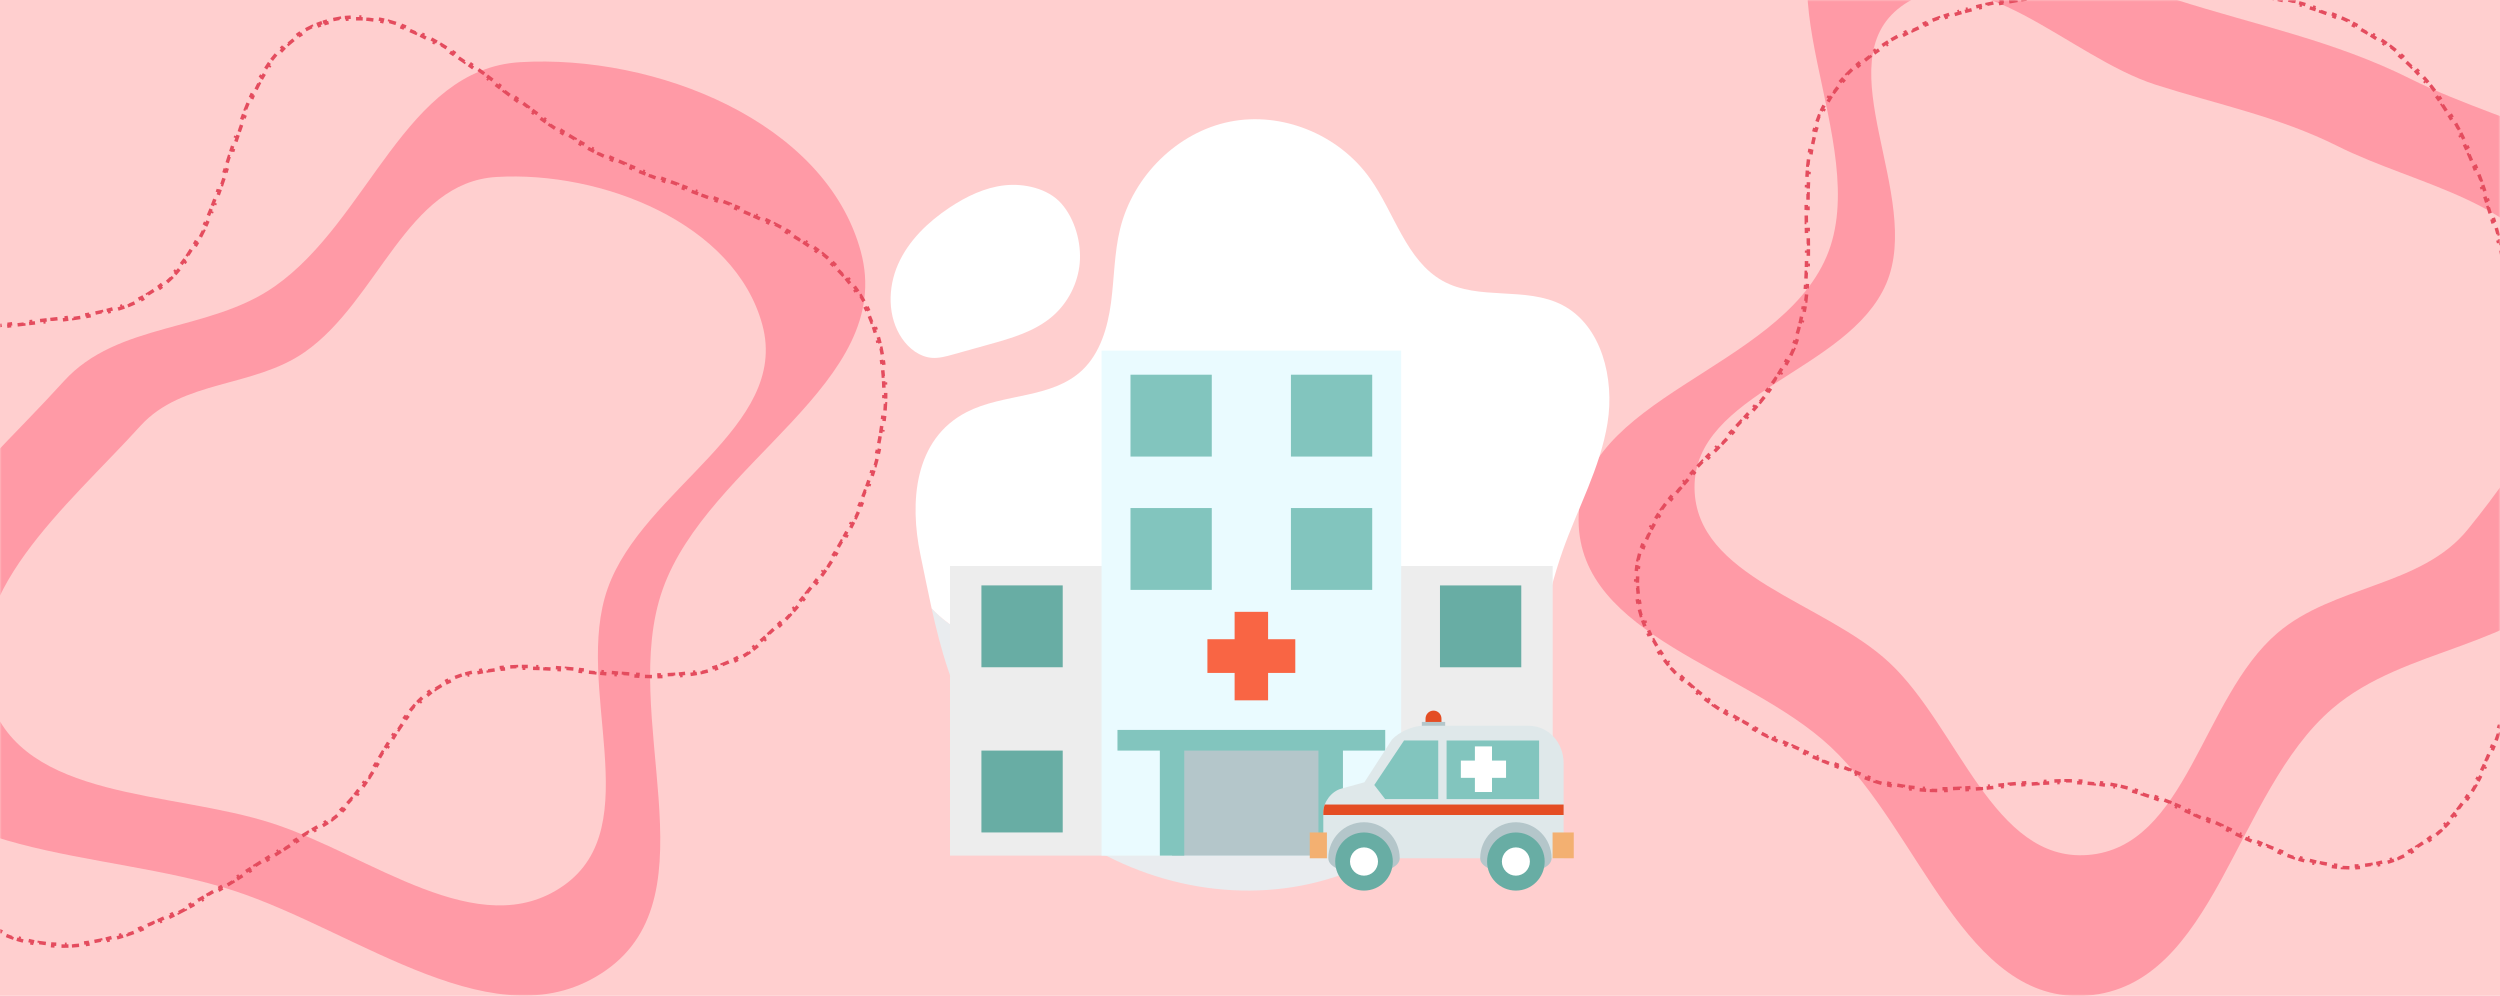 <svg width="713" height="284" viewBox="0 0 713 284" fill="none" xmlns="http://www.w3.org/2000/svg">
<rect width="713" height="284" fill="#FFCFCF"/>
<mask id="mask0_4598_16477" style="mask-type:alpha" maskUnits="userSpaceOnUse" x="0" y="0" width="713" height="284">
<rect width="713" height="284" fill="#D9D9D9"/>
</mask>
<g mask="url(#mask0_4598_16477)">
<path fill-rule="evenodd" clip-rule="evenodd" d="M687.382 22.447C716.783 37.175 757.971 42.933 768.576 74.087C779.078 104.937 756.033 138.361 735.496 163.787C718.299 185.079 685.975 184.283 665.19 202.086C637.247 226.021 631.837 281.156 595.218 283.941C560.422 286.587 547.509 236.745 522.057 212.972C497.952 190.458 450.482 181.557 450.212 148.503C449.925 113.273 507.003 105.635 520.916 73.216C534.73 41.029 498.214 -8.229 526.402 -29.031C553.505 -49.034 588.363 -10.394 620.348 -0.165C643.374 7.198 665.775 11.624 687.382 22.447Z" fill="#FF9AA6"/>
<path fill-rule="evenodd" clip-rule="evenodd" d="M666.656 41.66C689.389 53.048 721.235 57.5 729.435 81.587C737.555 105.44 719.737 131.283 703.858 150.942C690.561 167.405 665.569 166.789 649.498 180.554C627.892 199.06 623.71 241.69 595.396 243.844C568.493 245.89 558.509 207.352 538.829 188.971C520.192 171.564 483.489 164.682 483.28 139.125C483.058 111.886 527.19 105.98 537.947 80.914C548.628 56.027 520.394 17.942 542.189 1.858C563.145 -13.608 590.096 16.268 614.827 24.177C632.63 29.87 649.951 33.292 666.656 41.66Z" fill="#FFCFCF"/>
<path d="M600.304 -2.895C599.964 -2.874 599.624 -2.854 599.284 -2.833L599.315 -2.334C598.635 -2.292 597.954 -2.248 597.272 -2.202L597.239 -2.701C596.558 -2.656 595.877 -2.609 595.194 -2.56L595.23 -2.061C594.551 -2.012 593.871 -1.961 593.19 -1.908L593.151 -2.406C592.471 -2.353 591.79 -2.298 591.109 -2.24L591.151 -1.742C590.472 -1.685 589.792 -1.625 589.112 -1.562L589.067 -2.06C588.387 -1.998 587.706 -1.933 587.025 -1.865L587.075 -1.367C586.397 -1.3 585.718 -1.229 585.04 -1.156L584.986 -1.653C584.307 -1.579 583.627 -1.503 582.948 -1.423L583.006 -0.927C582.329 -0.847 581.652 -0.765 580.975 -0.679L580.912 -1.175C580.234 -1.088 579.556 -0.999 578.878 -0.905L578.947 -0.41C578.271 -0.317 577.596 -0.22 576.921 -0.12L576.847 -0.614C576.171 -0.514 575.495 -0.409 574.819 -0.3L574.899 0.193C574.225 0.302 573.552 0.414 572.88 0.531L572.795 0.038C572.12 0.155 571.447 0.277 570.775 0.403L570.867 0.894C570.196 1.02 569.526 1.15 568.858 1.285L568.759 0.795C568.088 0.931 567.418 1.071 566.75 1.216L566.856 1.705C566.189 1.85 565.523 2 564.859 2.155L564.746 1.668C564.078 1.825 563.412 1.986 562.749 2.153L562.871 2.638C562.208 2.804 561.548 2.976 560.891 3.154L560.76 2.671C560.098 2.85 559.438 3.035 558.782 3.225L558.921 3.706C558.265 3.896 557.612 4.092 556.961 4.294L556.813 3.817C556.157 4.021 555.504 4.231 554.855 4.448L555.013 4.922C554.365 5.139 553.72 5.362 553.079 5.591L552.911 5.12C552.264 5.352 551.621 5.59 550.982 5.835L551.161 6.302C550.523 6.547 549.889 6.798 549.26 7.057L549.07 6.595C548.434 6.856 547.803 7.125 547.176 7.401L547.377 7.858C546.752 8.134 546.131 8.417 545.515 8.708L545.302 8.255C544.68 8.549 544.063 8.85 543.451 9.16L543.676 9.606C543.067 9.914 542.463 10.23 541.864 10.555L541.626 10.115C541.021 10.443 540.422 10.779 539.828 11.123L540.079 11.556C539.489 11.898 538.905 12.249 538.326 12.61L538.062 12.185C537.478 12.548 536.9 12.921 536.329 13.302L536.606 13.718C536.039 14.097 535.478 14.484 534.923 14.881L534.632 14.475C534.073 14.874 533.521 15.284 532.975 15.703L533.279 16.099C532.739 16.514 532.205 16.939 531.678 17.373L531.36 16.987C530.83 17.424 530.307 17.871 529.791 18.328L530.122 18.702C529.613 19.154 529.11 19.615 528.614 20.086L528.27 19.724C527.773 20.197 527.283 20.68 526.801 21.173L527.159 21.522C526.684 22.008 526.216 22.504 525.756 23.011L525.386 22.674C525.155 22.929 524.925 23.187 524.697 23.447C524.468 23.71 524.243 23.975 524.024 24.242L524.41 24.559C523.975 25.088 523.562 25.626 523.169 26.171L522.763 25.878C522.357 26.441 521.972 27.012 521.607 27.591L522.03 27.858C521.666 28.435 521.323 29.02 520.998 29.613L520.56 29.372C520.227 29.979 519.915 30.594 519.622 31.215L520.074 31.429C519.783 32.044 519.512 32.666 519.257 33.295L518.794 33.108C518.536 33.745 518.295 34.39 518.072 35.041L518.545 35.203C518.325 35.844 518.12 36.492 517.931 37.145L517.451 37.006C517.261 37.664 517.086 38.328 516.925 38.997L517.411 39.114C517.252 39.772 517.108 40.436 516.975 41.104L516.485 41.007C516.352 41.677 516.232 42.352 516.124 43.031L516.617 43.11C516.511 43.779 516.415 44.451 516.329 45.128L515.833 45.066C515.747 45.742 515.672 46.421 515.605 47.105L516.103 47.153C516.037 47.826 515.98 48.502 515.931 49.182L515.432 49.146C515.383 49.824 515.341 50.505 515.306 51.19L515.805 51.215C515.771 51.891 515.742 52.569 515.72 53.251L515.22 53.234C515.197 53.913 515.18 54.595 515.168 55.279L515.668 55.288C515.655 55.965 515.647 56.645 515.642 57.326L515.142 57.323C515.138 58.002 515.137 58.683 515.138 59.365L515.638 59.364C515.64 60.042 515.644 60.721 515.649 61.401L515.149 61.405C515.155 62.084 515.162 62.764 515.17 63.444L515.67 63.438C515.677 64.007 515.684 64.577 515.691 65.147C515.693 65.256 515.694 65.366 515.695 65.476L515.195 65.482C515.204 66.161 515.212 66.84 515.22 67.519L515.72 67.513C515.727 68.192 515.734 68.872 515.738 69.551L515.238 69.554C515.243 70.233 515.245 70.911 515.245 71.588L515.745 71.588C515.745 72.268 515.742 72.948 515.736 73.626L515.236 73.622C515.229 74.3 515.219 74.977 515.205 75.653L515.705 75.664C515.69 76.344 515.671 77.023 515.646 77.7L515.147 77.682C515.122 78.359 515.092 79.035 515.056 79.708L515.555 79.735C515.518 80.415 515.475 81.093 515.425 81.769L514.926 81.731C514.876 82.407 514.819 83.08 514.753 83.75L515.25 83.799C515.184 84.477 515.109 85.152 515.025 85.824L514.529 85.762C514.445 86.433 514.352 87.101 514.249 87.765L514.743 87.842C514.639 88.514 514.524 89.183 514.398 89.85L513.907 89.757C513.782 90.419 513.645 91.078 513.497 91.733L513.984 91.844C513.834 92.507 513.671 93.166 513.495 93.822L513.012 93.692C512.838 94.341 512.65 94.987 512.448 95.627L512.925 95.777C512.721 96.425 512.503 97.067 512.27 97.706L511.8 97.534C511.685 97.849 511.566 98.163 511.443 98.476C511.324 98.78 511.201 99.082 511.075 99.382L511.536 99.576C511.28 100.184 511.011 100.787 510.728 101.384L510.276 101.17C509.998 101.759 509.706 102.344 509.402 102.923L509.844 103.156C509.539 103.738 509.221 104.316 508.892 104.89L508.458 104.641C508.133 105.207 507.797 105.768 507.451 106.326L507.875 106.59C507.527 107.149 507.169 107.705 506.802 108.256L506.386 107.979C506.024 108.522 505.653 109.061 505.273 109.597L505.681 109.886C505.3 110.422 504.911 110.956 504.514 111.486L504.114 111.186C503.722 111.71 503.321 112.231 502.914 112.749L503.307 113.058C502.901 113.575 502.488 114.09 502.068 114.602L501.682 114.285C501.266 114.791 500.845 115.295 500.418 115.797L500.799 116.121C500.372 116.623 499.94 117.122 499.503 117.62L499.127 117.29C498.694 117.783 498.257 118.274 497.815 118.764L498.186 119.099C497.745 119.588 497.299 120.075 496.851 120.561L496.484 120.221C496.037 120.705 495.588 121.186 495.136 121.667L495.5 122.009C495.048 122.49 494.594 122.969 494.137 123.447L493.776 123.101C493.321 123.578 492.864 124.054 492.406 124.528L492.766 124.875C492.307 125.35 491.848 125.825 491.388 126.298L491.029 125.95C490.569 126.423 490.109 126.896 489.649 127.368L490.007 127.717C489.903 127.824 489.798 127.932 489.694 128.039C489.337 128.405 488.98 128.771 488.625 129.136L488.266 128.788C487.805 129.262 487.344 129.736 486.886 130.209L487.245 130.557C486.785 131.032 486.327 131.507 485.872 131.981L485.511 131.635C485.051 132.114 484.594 132.593 484.141 133.073L484.504 133.416C484.048 133.898 483.596 134.379 483.148 134.861L482.782 134.521C482.33 135.006 481.882 135.493 481.439 135.981L481.809 136.317C481.363 136.808 480.921 137.299 480.486 137.792L480.111 137.461C479.67 137.96 479.234 138.461 478.805 138.963L479.185 139.288C478.754 139.792 478.33 140.297 477.913 140.804L477.527 140.486C477.104 141.001 476.688 141.517 476.281 142.036L476.674 142.345C476.263 142.868 475.861 143.393 475.469 143.921L475.068 143.622C474.668 144.159 474.279 144.699 473.9 145.241L474.309 145.527C473.929 146.071 473.56 146.618 473.203 147.167L472.784 146.895C472.419 147.456 472.066 148.02 471.727 148.588L472.156 148.845C471.815 149.416 471.487 149.99 471.175 150.568L470.735 150.33C470.415 150.92 470.11 151.515 469.822 152.114L470.272 152.331C469.985 152.928 469.713 153.53 469.459 154.135L468.998 153.942C468.739 154.561 468.497 155.185 468.275 155.814L468.746 155.981C468.525 156.604 468.323 157.232 468.142 157.866L467.661 157.728C467.477 158.373 467.312 159.023 467.17 159.679L467.658 159.786C467.518 160.428 467.4 161.077 467.303 161.731L466.809 161.659C466.711 162.319 466.636 162.986 466.584 163.659L467.083 163.698C467.033 164.352 467.005 165.012 467.001 165.678L466.501 165.675C466.496 166.34 466.515 167.011 466.558 167.688L467.057 167.657C467.098 168.305 467.161 168.96 467.247 169.621L466.751 169.686C466.795 170.02 466.845 170.356 466.9 170.693C466.954 171.022 467.013 171.349 467.075 171.674L467.566 171.58C467.689 172.224 467.829 172.859 467.984 173.486L467.498 173.606C467.658 174.251 467.833 174.887 468.024 175.516L468.503 175.37C468.694 175.997 468.9 176.615 469.122 177.225L468.652 177.396C468.879 178.019 469.121 178.633 469.378 179.239L469.838 179.043C470.093 179.644 470.364 180.236 470.648 180.821L470.199 181.04C470.488 181.634 470.792 182.219 471.111 182.797L471.549 182.555C471.863 183.126 472.192 183.688 472.534 184.243L472.108 184.506C472.454 185.066 472.813 185.619 473.185 186.164L473.598 185.882C473.965 186.419 474.344 186.948 474.736 187.471L474.336 187.771C474.731 188.297 475.137 188.815 475.556 189.326L475.943 189.01C476.354 189.512 476.777 190.008 477.211 190.497L476.837 190.829C477.272 191.319 477.717 191.802 478.173 192.279L478.534 191.933C478.983 192.402 479.442 192.865 479.91 193.322L479.561 193.68C480.03 194.137 480.509 194.588 480.996 195.033L481.333 194.663C481.813 195.101 482.301 195.533 482.798 195.959L482.473 196.338C482.969 196.763 483.473 197.183 483.984 197.597L484.299 197.208C484.803 197.616 485.316 198.019 485.835 198.417L485.531 198.814C486.05 199.211 486.577 199.604 487.11 199.991L487.404 199.587C487.929 199.968 488.46 200.345 488.998 200.717L488.713 201.128C489.25 201.499 489.792 201.866 490.34 202.228L490.616 201.811C491.158 202.169 491.706 202.523 492.259 202.872L491.992 203.295C492.544 203.644 493.101 203.989 493.663 204.33L493.923 203.902C494.478 204.238 495.037 204.571 495.601 204.9L495.349 205.332C495.913 205.66 496.482 205.985 497.054 206.306L497.298 205.87C497.866 206.189 498.437 206.503 499.012 206.815L498.773 207.254C499.347 207.565 499.924 207.872 500.504 208.176L500.736 207.733C501.312 208.035 501.891 208.334 502.473 208.629L502.247 209.075C502.829 209.371 503.414 209.663 504.001 209.952L504.222 209.504C504.806 209.791 505.393 210.076 505.981 210.358L505.765 210.809C506.354 211.091 506.944 211.37 507.536 211.647L507.748 211.194C508.338 211.469 508.93 211.742 509.523 212.012L509.316 212.467C509.911 212.738 510.506 213.006 511.102 213.272L511.306 212.815C511.901 213.08 512.498 213.343 513.095 213.604L512.895 214.062C513.494 214.323 514.093 214.582 514.693 214.839L514.89 214.379C515.489 214.636 516.089 214.89 516.688 215.143L516.494 215.603C517.097 215.857 517.7 216.109 518.302 216.358L518.493 215.897C519.097 216.147 519.7 216.395 520.301 216.641L520.112 217.104C520.717 217.351 521.32 217.597 521.922 217.84L522.11 217.377C522.717 217.623 523.322 217.866 523.925 218.108L523.739 218.572C524.347 218.816 524.953 219.058 525.556 219.299L525.742 218.834C526.349 219.076 526.954 219.317 527.557 219.556L527.372 220.021C527.981 220.262 528.587 220.502 529.189 220.741L529.373 220.276C529.458 220.31 529.544 220.343 529.629 220.377C530.153 220.585 530.675 220.791 531.193 220.997L531.009 221.462L531.912 221.82C532.231 221.947 532.551 222.07 532.87 222.188L533.044 221.72C533.68 221.956 534.317 222.177 534.955 222.383L534.802 222.858C535.453 223.069 536.106 223.264 536.76 223.444L536.893 222.962C537.545 223.143 538.198 223.308 538.853 223.461L538.74 223.948C539.405 224.102 540.071 224.243 540.738 224.371L540.832 223.88C541.495 224.007 542.16 224.121 542.826 224.223L542.75 224.718C543.423 224.821 544.097 224.912 544.772 224.992L544.831 224.495C545.5 224.574 546.171 224.642 546.843 224.7L546.801 225.198C547.477 225.256 548.155 225.304 548.834 225.342L548.862 224.842C549.534 224.88 550.208 224.908 550.883 224.928L550.869 225.428C551.546 225.448 552.225 225.459 552.904 225.462L552.906 224.962C553.58 224.966 554.254 224.962 554.93 224.951L554.938 225.451C555.614 225.44 556.292 225.422 556.97 225.399L556.952 224.899C557.625 224.875 558.299 224.846 558.974 224.812L558.999 225.311C559.674 225.277 560.349 225.237 561.026 225.194L560.993 224.695C561.665 224.652 562.338 224.604 563.012 224.553L563.049 225.052C563.723 225.001 564.396 224.947 565.07 224.891L565.029 224.392C565.7 224.336 566.372 224.277 567.044 224.217L567.089 224.715C567.761 224.654 568.433 224.592 569.106 224.529L569.059 224.031C569.73 223.968 570.402 223.904 571.074 223.841L571.121 224.338L571.292 224.322C571.906 224.264 572.52 224.205 573.135 224.147L573.088 223.65C573.759 223.587 574.431 223.524 575.103 223.463L575.148 223.961C575.819 223.9 576.49 223.841 577.161 223.784L577.119 223.286C577.791 223.229 578.463 223.174 579.135 223.122L579.174 223.62C579.845 223.569 580.516 223.52 581.187 223.475L581.153 222.976C581.827 222.931 582.5 222.89 583.173 222.854L583.2 223.353C583.871 223.317 584.543 223.285 585.214 223.258L585.194 222.759C585.868 222.732 586.542 222.711 587.217 222.696L587.228 223.196C587.899 223.182 588.57 223.173 589.241 223.171L589.24 222.671C589.914 222.67 590.589 222.675 591.263 222.688L591.253 223.188C591.924 223.201 592.594 223.222 593.263 223.251L593.285 222.752C593.959 222.781 594.632 222.819 595.305 222.867L595.27 223.366C595.938 223.413 596.605 223.469 597.271 223.535L597.321 223.038C597.991 223.104 598.661 223.181 599.331 223.269L599.266 223.764C599.598 223.808 599.929 223.854 600.261 223.903C600.592 223.951 600.923 224.003 601.253 224.058L601.335 223.565C602.002 223.676 602.668 223.798 603.334 223.932L603.235 224.423C603.891 224.555 604.547 224.698 605.203 224.852L605.317 224.365C605.974 224.52 606.63 224.684 607.286 224.858L607.158 225.342C607.806 225.514 608.454 225.696 609.101 225.886L609.242 225.407C609.891 225.597 610.538 225.797 611.185 226.004L611.032 226.48C611.671 226.685 612.309 226.898 612.947 227.118L613.11 226.645C613.748 226.865 614.386 227.093 615.023 227.326L614.851 227.796C615.483 228.027 616.114 228.266 616.745 228.509L616.926 228.043C617.555 228.286 618.185 228.535 618.813 228.789L618.626 229.253C619.25 229.505 619.874 229.762 620.497 230.024L620.691 229.563C621.314 229.824 621.938 230.09 622.56 230.36L622.361 230.818C622.98 231.086 623.599 231.358 624.217 231.632L624.42 231.175C625.038 231.45 625.656 231.727 626.273 232.007L626.067 232.462C626.682 232.741 627.297 233.022 627.912 233.305L628.121 232.85C628.736 233.133 629.35 233.418 629.964 233.703L629.753 234.157C630.367 234.442 630.98 234.728 631.593 235.015L631.805 234.562C632.319 234.803 632.833 235.044 633.346 235.284C633.446 235.331 633.545 235.377 633.644 235.424L633.432 235.877C634.046 236.164 634.659 236.451 635.271 236.737L635.483 236.284C636.098 236.571 636.712 236.858 637.325 237.142L637.115 237.596C637.731 237.881 638.347 238.165 638.962 238.447L639.17 237.992C639.787 238.274 640.403 238.554 641.018 238.831L640.813 239.287C641.434 239.566 642.054 239.842 642.674 240.115L642.875 239.657C643.497 239.93 644.119 240.2 644.74 240.465L644.543 240.925C645.17 241.192 645.796 241.455 646.421 241.712L646.611 241.25C647.24 241.509 647.867 241.762 648.494 242.009L648.311 242.474C648.947 242.725 649.582 242.969 650.217 243.207L650.392 242.738C651.029 242.977 651.666 243.208 652.301 243.431L652.136 243.903C652.78 244.129 653.424 244.347 654.068 244.557L654.222 244.081C654.87 244.292 655.517 244.494 656.163 244.686L656.021 245.165C656.678 245.36 657.335 245.546 657.991 245.72L658.12 245.237C658.777 245.411 659.434 245.575 660.09 245.726L659.977 246.213C660.645 246.368 661.312 246.51 661.979 246.639L662.074 246.148C662.742 246.277 663.409 246.393 664.076 246.494L664 246.988C664.68 247.092 665.359 247.181 666.037 247.254L666.091 246.757C666.766 246.83 667.44 246.887 668.114 246.927L668.083 247.426C668.769 247.468 669.453 247.492 670.137 247.498L670.142 246.998C670.819 247.005 671.496 246.993 672.172 246.963L672.195 247.462C672.879 247.431 673.564 247.381 674.248 247.311L674.197 246.814C674.868 246.745 675.538 246.657 676.208 246.548L676.288 247.041C676.963 246.931 677.637 246.801 678.31 246.649L678.2 246.161C678.857 246.013 679.513 245.844 680.168 245.653L680.308 246.133C680.962 245.942 681.616 245.73 682.269 245.496L682.1 245.026C682.729 244.8 683.357 244.554 683.984 244.285L684.181 244.745C684.498 244.61 684.815 244.469 685.131 244.322C685.443 244.178 685.752 244.03 686.057 243.88L685.836 243.431C686.442 243.132 687.036 242.821 687.619 242.497L687.862 242.934C688.46 242.602 689.046 242.257 689.621 241.9L689.357 241.475C689.93 241.118 690.492 240.749 691.043 240.367L691.328 240.778C691.888 240.39 692.437 239.989 692.975 239.576L692.671 239.179C693.205 238.77 693.727 238.348 694.239 237.915L694.562 238.296C695.082 237.856 695.59 237.405 696.087 236.942L695.747 236.576C696.239 236.118 696.72 235.65 697.191 235.17L697.548 235.52C698.023 235.036 698.488 234.541 698.943 234.036L698.572 233.702C699.021 233.203 699.46 232.694 699.889 232.176L700.274 232.495C700.706 231.973 701.129 231.441 701.542 230.9L701.145 230.597C701.551 230.064 701.949 229.523 702.338 228.973L702.746 229.261C703.136 228.709 703.517 228.149 703.889 227.581L703.471 227.307C703.838 226.746 704.197 226.178 704.547 225.602L704.974 225.862C705.326 225.285 705.669 224.701 706.005 224.109L705.57 223.862C705.9 223.28 706.223 222.691 706.539 222.095L706.981 222.329C707.296 221.734 707.604 221.132 707.905 220.524L707.458 220.302C707.755 219.702 708.046 219.096 708.33 218.484L708.784 218.695C709.068 218.083 709.346 217.466 709.617 216.843L709.159 216.643C709.427 216.03 709.689 215.412 709.945 214.788L710.407 214.979C710.663 214.356 710.913 213.729 711.158 213.097L710.692 212.917C710.934 212.291 711.171 211.662 711.403 211.029L711.872 211.201C712.104 210.568 712.331 209.932 712.552 209.292L712.08 209.129C712.299 208.496 712.514 207.859 712.724 207.22L713.199 207.376C713.41 206.736 713.615 206.094 713.817 205.448L713.34 205.299C713.54 204.659 713.736 204.015 713.928 203.369L714.408 203.512C714.6 202.867 714.788 202.22 714.972 201.571L714.491 201.434C714.674 200.789 714.854 200.141 715.031 199.492L715.513 199.623C715.69 198.973 715.863 198.321 716.033 197.668L715.55 197.542C715.719 196.893 715.885 196.241 716.049 195.589L716.534 195.711C716.697 195.058 716.858 194.403 717.016 193.748L716.53 193.631C716.688 192.978 716.843 192.324 716.996 191.669L717.483 191.783C717.636 191.127 717.787 190.471 717.936 189.815L717.448 189.704C717.597 189.048 717.743 188.392 717.888 187.736L718.376 187.843C718.521 187.186 718.664 186.528 718.806 185.871L718.317 185.766C718.458 185.108 718.598 184.451 718.737 183.794L719.226 183.897C719.365 183.238 719.503 182.579 719.639 181.921L719.149 181.819C719.286 181.16 719.422 180.501 719.557 179.844L720.046 179.945C720.182 179.285 720.316 178.627 720.449 177.97L719.959 177.87C720.094 177.209 720.227 176.55 720.361 175.893L720.851 175.992L720.918 175.659C721.03 175.109 721.141 174.561 721.252 174.015L720.762 173.916C720.896 173.255 721.03 172.596 721.163 171.941L721.653 172.041C721.788 171.38 721.923 170.723 722.059 170.068L721.569 169.967C721.706 169.305 721.843 168.646 721.981 167.99L722.47 168.093C722.539 167.765 722.608 167.438 722.677 167.112C722.746 166.79 722.813 166.467 722.879 166.145L722.389 166.045C722.52 165.402 722.646 164.759 722.767 164.117L723.258 164.209C723.38 163.561 723.496 162.914 723.607 162.267L723.114 162.182C723.225 161.536 723.331 160.889 723.432 160.242L723.926 160.319C724.027 159.668 724.123 159.017 724.214 158.366L723.719 158.297C723.81 157.648 723.896 156.998 723.977 156.348L724.473 156.41C724.554 155.757 724.63 155.104 724.701 154.451L724.204 154.396C724.275 153.744 724.341 153.093 724.403 152.441L724.9 152.488C724.962 151.832 725.019 151.177 725.07 150.522L724.572 150.482C724.624 149.829 724.67 149.175 724.712 148.521L725.211 148.554C725.254 147.897 725.291 147.24 725.324 146.584L724.825 146.559C724.857 145.904 724.885 145.25 724.909 144.595L725.409 144.613C725.432 143.956 725.451 143.299 725.465 142.642L724.966 142.631C724.98 141.975 724.99 141.32 724.995 140.665L725.495 140.669C725.5 140.012 725.501 139.354 725.498 138.697L724.998 138.699C724.995 138.044 724.987 137.389 724.975 136.734L725.475 136.725C725.463 136.067 725.446 135.41 725.426 134.753L724.926 134.769C724.905 134.114 724.881 133.459 724.852 132.804L725.351 132.782C725.323 132.126 725.29 131.469 725.253 130.813L724.753 130.841C724.717 130.187 724.676 129.533 724.631 128.879L725.13 128.845C725.085 128.19 725.036 127.534 724.983 126.879L724.485 126.919C724.432 126.266 724.376 125.614 724.316 124.961L724.814 124.915C724.754 124.261 724.69 123.607 724.622 122.953L724.125 123.004C724.057 122.353 723.986 121.701 723.912 121.05L724.408 120.993C724.334 120.341 724.255 119.689 724.174 119.036L723.677 119.099C723.596 118.449 723.511 117.799 723.423 117.15L723.918 117.082C723.83 116.432 723.738 115.781 723.643 115.131L723.148 115.203C723.053 114.555 722.955 113.907 722.854 113.259L723.348 113.182C723.246 112.534 723.142 111.885 723.034 111.237L722.541 111.319C722.433 110.673 722.323 110.027 722.209 109.381L722.702 109.295C722.588 108.648 722.472 108.002 722.352 107.356L721.86 107.447C721.741 106.803 721.619 106.159 721.494 105.516L721.985 105.42C721.86 104.776 721.732 104.132 721.601 103.488L721.111 103.587C720.981 102.946 720.848 102.304 720.713 101.662L721.202 101.559C721.066 100.917 720.928 100.275 720.787 99.634L720.299 99.741C720.158 99.102 720.015 98.462 719.87 97.823L720.357 97.712C720.212 97.072 720.064 96.433 719.913 95.793L719.426 95.908C719.276 95.27 719.124 94.633 718.969 93.996L719.455 93.877C719.3 93.24 719.143 92.603 718.984 91.966L718.499 92.087C718.34 91.452 718.179 90.817 718.015 90.182L718.5 90.058C718.418 89.74 718.336 89.422 718.253 89.104C718.169 88.781 718.085 88.457 718.001 88.133L717.517 88.259C717.349 87.611 717.182 86.962 717.015 86.312L717.499 86.188C717.333 85.54 717.167 84.891 717.002 84.241L716.517 84.365C716.352 83.717 716.187 83.068 716.021 82.418L716.506 82.294L716.364 81.738C716.246 81.274 716.128 80.811 716.01 80.347L715.526 80.47C715.36 79.821 715.195 79.172 715.029 78.522L715.513 78.398C715.347 77.749 715.181 77.1 715.014 76.451L714.529 76.575C714.363 75.927 714.195 75.278 714.026 74.63L714.51 74.504C714.341 73.855 714.171 73.207 714 72.558L713.517 72.686C713.346 72.038 713.174 71.39 713 70.743L713.483 70.614C713.309 69.966 713.134 69.318 712.957 68.671L712.475 68.803C712.298 68.157 712.12 67.511 711.939 66.866L712.421 66.731C712.24 66.085 712.057 65.439 711.873 64.794L711.392 64.932C711.207 64.288 711.021 63.645 710.831 63.002L711.311 62.861C711.121 62.217 710.929 61.574 710.734 60.932L710.256 61.077C710.061 60.435 709.864 59.795 709.664 59.156L710.141 59.007C709.94 58.365 709.736 57.725 709.529 57.087L709.053 57.241C708.847 56.603 708.637 55.967 708.424 55.333L708.898 55.174C708.683 54.536 708.465 53.901 708.244 53.267L707.772 53.432C707.551 52.798 707.326 52.167 707.097 51.538L707.567 51.367C707.337 50.735 707.104 50.104 706.866 49.477L706.398 49.654C706.161 49.027 705.919 48.402 705.673 47.78L706.138 47.596C705.89 46.97 705.637 46.347 705.381 45.726L704.919 45.917C704.662 45.297 704.4 44.68 704.134 44.066L704.593 43.867C704.325 43.249 704.052 42.634 703.773 42.023L703.318 42.23C703.041 41.619 702.758 41.012 702.469 40.409L702.92 40.193C702.63 39.585 702.333 38.981 702.031 38.38L701.585 38.605C701.283 38.005 700.976 37.41 700.663 36.818L701.105 36.584C700.789 35.988 700.467 35.396 700.139 34.809L699.702 35.053C699.375 34.467 699.042 33.886 698.702 33.31L699.133 33.056C698.79 32.475 698.441 31.899 698.085 31.327L697.661 31.592C697.306 31.023 696.944 30.459 696.575 29.9L696.993 29.625C696.621 29.062 696.242 28.504 695.856 27.951L695.446 28.238C695.062 27.689 694.671 27.145 694.272 26.607L694.674 26.309C694.272 25.767 693.862 25.231 693.445 24.701L693.052 25.01C692.638 24.484 692.215 23.964 691.785 23.45L692.168 23.129C691.735 22.612 691.294 22.101 690.845 21.597L690.472 21.93C690.027 21.43 689.573 20.937 689.112 20.451L689.474 20.107C689.01 19.618 688.537 19.136 688.056 18.66L687.705 19.016C687.229 18.547 686.744 18.083 686.251 17.627L686.59 17.26C686.096 16.803 685.593 16.353 685.08 15.91L684.753 16.288C684.249 15.852 683.735 15.423 683.212 15L683.527 14.611C683.264 14.399 682.998 14.188 682.73 13.979C682.459 13.768 682.187 13.559 681.914 13.352L681.612 13.751C681.068 13.34 680.52 12.938 679.967 12.546L680.257 12.138C679.697 11.741 679.132 11.353 678.563 10.975L678.286 11.391C677.719 11.014 677.147 10.645 676.571 10.286L676.835 9.862C676.253 9.499 675.667 9.145 675.076 8.8L674.824 9.232C674.237 8.889 673.645 8.555 673.048 8.229L673.288 7.791C672.687 7.462 672.081 7.143 671.472 6.832L671.245 7.278C670.639 6.968 670.029 6.668 669.415 6.376L669.63 5.924C669.011 5.63 668.39 5.344 667.764 5.067L667.561 5.524C666.94 5.248 666.315 4.981 665.686 4.721L665.877 4.259C665.245 3.998 664.609 3.745 663.97 3.5L663.791 3.967C663.156 3.723 662.518 3.488 661.877 3.259L662.045 2.788C661.401 2.559 660.754 2.338 660.104 2.124L659.948 2.599C659.302 2.386 658.654 2.181 658.003 1.983L658.149 1.504C657.495 1.305 656.839 1.114 656.18 0.929L656.045 1.41C655.391 1.227 654.734 1.05 654.074 0.88L654.199 0.396C653.538 0.225 652.875 0.062 652.21 -0.095L652.095 0.391C651.434 0.235 650.771 0.085 650.105 -0.058L650.211 -0.547C649.543 -0.691 648.874 -0.829 648.203 -0.96L648.107 -0.47C647.44 -0.6 646.772 -0.725 646.101 -0.844L646.188 -1.337C645.517 -1.456 644.844 -1.569 644.169 -1.677L644.09 -1.184C643.419 -1.291 642.747 -1.393 642.073 -1.489L642.144 -1.984C641.469 -2.081 640.792 -2.172 640.114 -2.258L640.051 -1.762C639.377 -1.848 638.702 -1.928 638.025 -2.004L638.081 -2.501C637.403 -2.577 636.725 -2.648 636.045 -2.714L635.996 -2.216C635.32 -2.282 634.643 -2.343 633.965 -2.4L634.007 -2.898C633.328 -2.955 632.647 -3.007 631.966 -3.055L631.931 -2.557C631.253 -2.604 630.574 -2.648 629.895 -2.688L629.924 -3.187C629.244 -3.226 628.562 -3.262 627.881 -3.293L627.858 -2.794C627.179 -2.825 626.499 -2.853 625.82 -2.877L625.837 -3.377C625.156 -3.4 624.474 -3.421 623.793 -3.437L623.78 -2.938C623.101 -2.954 622.421 -2.967 621.741 -2.977L621.748 -3.477C621.066 -3.487 620.385 -3.494 619.703 -3.497L619.701 -2.997C619.021 -3.001 618.341 -3.001 617.661 -2.998L617.659 -3.498C616.977 -3.496 616.296 -3.49 615.614 -3.482L615.621 -2.982C614.94 -2.973 614.26 -2.962 613.581 -2.948L613.571 -3.448C612.889 -3.434 612.208 -3.418 611.528 -3.399L611.542 -2.899C610.861 -2.88 610.181 -2.859 609.502 -2.836L609.485 -3.335C608.803 -3.312 608.123 -3.286 607.443 -3.258L607.463 -2.758C606.783 -2.731 606.104 -2.701 605.426 -2.669L605.402 -3.168C604.721 -3.136 604.041 -3.102 603.362 -3.067L603.388 -2.567C602.708 -2.532 602.029 -2.494 601.351 -2.455L601.322 -2.954C600.982 -2.935 600.643 -2.915 600.304 -2.895Z" stroke="#E44C5E" stroke-dasharray="2 2"/>
<path fill-rule="evenodd" clip-rule="evenodd" d="M78.294 81.711C105.234 62.875 115.523 19.681 148.34 17.733C186.785 15.45 235.452 34.578 245.514 71.784C255.62 109.157 201.934 131.609 188.998 168.081C176.278 203.946 203.975 254.887 172.829 276.721C141.984 298.345 102.335 265.605 66.493 253.961C29.328 241.887 -24.439 245.726 -36.773 208.627C-49.248 171.107 -8.332 137.991 18.205 108.722C33.541 91.807 59.585 94.793 78.294 81.711Z" fill="#FF9AA6"/>
<path fill-rule="evenodd" clip-rule="evenodd" d="M86.925 100.403C107.949 85.703 115.978 51.994 141.59 50.474C171.592 48.692 209.573 63.62 217.425 92.656C225.312 121.822 183.415 139.344 173.32 167.807C163.393 195.797 185.008 235.552 160.701 252.592C136.629 269.467 105.687 243.917 77.715 234.829C48.711 225.407 6.75 228.403 -2.876 199.45C-12.611 170.169 19.321 144.325 40.031 121.483C51.999 108.282 72.323 110.612 86.925 100.403Z" fill="#FFCFCF"/>
<path d="M91.824 6.463C91.489 6.574 91.158 6.69 90.832 6.812L91.007 7.28C90.363 7.52 89.737 7.78 89.129 8.058L88.921 7.603C88.284 7.895 87.666 8.206 87.065 8.538L87.307 8.975C86.705 9.307 86.122 9.658 85.557 10.028L85.283 9.61C84.701 9.991 84.136 10.391 83.589 10.81L83.894 11.207C83.353 11.621 82.829 12.054 82.321 12.505L81.989 12.13C81.472 12.589 80.971 13.066 80.486 13.559L80.842 13.91C80.366 14.393 79.905 14.893 79.458 15.409L79.08 15.082C78.63 15.601 78.195 16.135 77.773 16.683L78.169 16.988C77.756 17.524 77.356 18.073 76.968 18.636L76.556 18.352C76.168 18.916 75.791 19.492 75.424 20.08L75.849 20.344C75.491 20.919 75.143 21.505 74.805 22.102L74.37 21.856C74.034 22.448 73.708 23.05 73.391 23.662L73.835 23.892C73.523 24.491 73.22 25.1 72.925 25.717L72.474 25.501C72.179 26.116 71.892 26.738 71.612 27.368L72.068 27.572C71.793 28.19 71.523 28.816 71.26 29.449L70.798 29.256C70.537 29.883 70.281 30.516 70.03 31.154L70.496 31.337C70.248 31.967 70.005 32.602 69.765 33.243L69.297 33.068C69.059 33.706 68.824 34.348 68.593 34.994L69.064 35.163C68.836 35.8 68.611 36.442 68.388 37.087L67.916 36.924C67.694 37.566 67.475 38.212 67.258 38.86L67.732 39.019C67.516 39.662 67.302 40.309 67.089 40.957L66.614 40.801C66.402 41.447 66.192 42.095 65.981 42.743L66.457 42.898C66.248 43.544 66.039 44.191 65.83 44.839L65.354 44.686L65.24 45.039C65.069 45.569 64.898 46.099 64.727 46.629L65.203 46.782C64.994 47.429 64.784 48.077 64.573 48.724L64.098 48.569C63.887 49.215 63.675 49.861 63.461 50.505L63.935 50.663C63.721 51.309 63.504 51.954 63.285 52.598L62.812 52.437C62.593 53.08 62.372 53.721 62.147 54.36L62.619 54.526C62.393 55.169 62.164 55.81 61.931 56.449L61.461 56.277C61.228 56.916 60.992 57.551 60.751 58.183L61.218 58.361C60.975 58.998 60.728 59.631 60.475 60.26L60.011 60.073C59.758 60.704 59.499 61.331 59.235 61.953L59.696 62.148C59.429 62.777 59.156 63.4 58.877 64.018L58.421 63.812C58.142 64.43 57.856 65.042 57.563 65.647L58.013 65.865C57.716 66.48 57.411 67.089 57.098 67.69L56.654 67.459C56.342 68.061 56.02 68.655 55.691 69.241L56.127 69.486C55.792 70.081 55.448 70.668 55.095 71.246L54.668 70.985C54.316 71.561 53.954 72.129 53.582 72.686L53.998 72.964C53.618 73.532 53.228 74.09 52.827 74.638L52.424 74.342C52.025 74.886 51.615 75.418 51.194 75.94L51.582 76.254C51.154 76.784 50.714 77.301 50.26 77.807L49.888 77.473C49.44 77.973 48.978 78.46 48.503 78.935L48.857 79.289C48.377 79.768 47.883 80.235 47.374 80.688L47.042 80.315C46.791 80.538 46.537 80.758 46.279 80.975C46.02 81.192 45.758 81.405 45.494 81.612L45.802 82.005C45.263 82.429 44.712 82.832 44.152 83.216L43.869 82.804C43.313 83.184 42.747 83.547 42.171 83.891L42.428 84.32C41.841 84.671 41.245 85.004 40.639 85.319L40.408 84.876C39.811 85.187 39.205 85.482 38.59 85.761L38.797 86.216C38.177 86.498 37.548 86.764 36.912 87.016L36.728 86.551C36.102 86.798 35.469 87.032 34.828 87.253L34.991 87.725C34.347 87.947 33.697 88.156 33.041 88.353L32.897 87.874C32.251 88.067 31.599 88.249 30.941 88.421L31.067 88.905C30.408 89.077 29.744 89.239 29.075 89.391L28.964 88.904C28.306 89.054 27.642 89.195 26.974 89.328L27.072 89.819C26.405 89.952 25.734 90.077 25.059 90.195L24.973 89.703C24.305 89.819 23.635 89.93 22.961 90.034L23.038 90.528C22.364 90.632 21.688 90.731 21.01 90.825L20.941 90.33C20.268 90.423 19.593 90.512 18.915 90.597L18.977 91.093C18.301 91.178 17.622 91.259 16.943 91.338L16.886 90.841C16.209 90.919 15.531 90.995 14.853 91.069L14.907 91.566C14.228 91.64 13.549 91.712 12.869 91.784L12.817 91.287C12.137 91.359 11.458 91.43 10.779 91.501L10.831 91.998C10.151 92.07 9.472 92.142 8.794 92.215L8.74 91.718C8.059 91.791 7.38 91.866 6.701 91.943L6.758 92.44C6.077 92.517 5.398 92.597 4.722 92.68L4.661 92.183C3.979 92.267 3.299 92.354 2.622 92.446L2.689 92.941C2.009 93.033 1.333 93.129 0.66 93.231L0.585 92.737C-0.096 92.84 -0.773 92.948 -1.447 93.064L-1.362 93.557C-2.038 93.673 -2.709 93.795 -3.376 93.926L-3.472 93.435C-4.15 93.568 -4.823 93.709 -5.491 93.86L-5.381 94.347C-6.052 94.498 -6.716 94.659 -7.374 94.83L-7.5 94.346C-8.17 94.52 -8.835 94.706 -9.492 94.903L-9.348 95.382C-10.005 95.58 -10.655 95.79 -11.297 96.014L-11.461 95.541C-12.116 95.77 -12.763 96.012 -13.402 96.27L-13.214 96.734C-13.85 96.99 -14.476 97.263 -15.091 97.552L-15.304 97.099C-15.932 97.394 -16.55 97.706 -17.158 98.037L-16.919 98.476C-17.519 98.802 -18.108 99.148 -18.685 99.513L-18.953 99.09C-19.538 99.46 -20.113 99.851 -20.674 100.263L-20.379 100.666C-20.927 101.068 -21.462 101.491 -21.985 101.936L-22.309 101.555C-22.834 102.002 -23.346 102.471 -23.844 102.963L-23.492 103.319C-23.973 103.794 -24.44 104.29 -24.893 104.81L-25.27 104.481C-25.499 104.743 -25.725 105.011 -25.947 105.285C-26.159 105.547 -26.368 105.81 -26.575 106.075L-26.181 106.383C-26.592 106.908 -26.993 107.439 -27.384 107.975L-27.788 107.681C-28.184 108.224 -28.57 108.773 -28.946 109.328L-28.532 109.608C-28.906 110.16 -29.271 110.717 -29.626 111.28L-30.048 111.013C-30.407 111.581 -30.756 112.154 -31.095 112.732L-30.663 112.985C-31 113.56 -31.327 114.139 -31.645 114.723L-32.084 114.484C-32.405 115.074 -32.716 115.668 -33.017 116.267L-32.571 116.492C-32.87 117.086 -33.161 117.685 -33.442 118.289L-33.895 118.078C-34.178 118.685 -34.452 119.297 -34.717 119.913L-34.258 120.111C-34.52 120.722 -34.774 121.337 -35.02 121.956L-35.484 121.772C-35.731 122.395 -35.969 123.021 -36.198 123.652L-35.728 123.823C-35.956 124.448 -36.175 125.076 -36.385 125.709L-36.86 125.551C-37.071 126.185 -37.274 126.824 -37.469 127.465L-36.991 127.611C-37.184 128.246 -37.37 128.886 -37.547 129.528L-38.029 129.395C-38.207 130.039 -38.377 130.687 -38.54 131.338L-38.055 131.459C-38.216 132.104 -38.37 132.752 -38.516 133.403L-39.004 133.293C-39.15 133.945 -39.29 134.599 -39.422 135.256L-38.931 135.355C-39.062 136.006 -39.186 136.66 -39.303 137.316L-39.795 137.229C-39.912 137.887 -40.022 138.547 -40.126 139.209L-39.631 139.286C-39.734 139.943 -39.83 140.602 -39.919 141.262L-40.415 141.195C-40.504 141.857 -40.587 142.521 -40.664 143.186L-40.167 143.243C-40.243 143.903 -40.313 144.565 -40.376 145.228L-40.874 145.181C-40.938 145.845 -40.995 146.512 -41.047 147.179L-40.549 147.218C-40.6 147.881 -40.646 148.545 -40.686 149.21L-41.185 149.18C-41.225 149.847 -41.259 150.514 -41.288 151.183L-40.788 151.204C-40.816 151.868 -40.84 152.534 -40.857 153.199L-41.357 153.186C-41.375 153.854 -41.387 154.522 -41.395 155.19L-40.895 155.196C-40.902 155.861 -40.904 156.527 -40.901 157.193L-41.401 157.195C-41.398 157.863 -41.39 158.531 -41.378 159.199L-40.878 159.189C-40.865 159.855 -40.848 160.52 -40.826 161.185L-41.326 161.202C-41.304 161.869 -41.277 162.537 -41.246 163.204L-40.747 163.181C-40.716 163.845 -40.681 164.51 -40.641 165.175L-41.14 165.204C-41.1 165.871 -41.056 166.537 -41.008 167.203L-40.509 167.167C-40.461 167.831 -40.409 168.495 -40.353 169.158L-40.851 169.2C-40.795 169.865 -40.735 170.53 -40.67 171.194L-40.173 171.146C-40.109 171.809 -40.041 172.471 -39.97 173.132L-40.467 173.186C-40.395 173.85 -40.319 174.514 -40.24 175.176L-39.744 175.116C-39.665 175.778 -39.583 176.439 -39.497 177.098L-39.993 177.163C-39.907 177.826 -39.817 178.487 -39.724 179.147L-39.229 179.077C-39.136 179.737 -39.04 180.396 -38.941 181.052L-39.436 181.127C-39.336 181.788 -39.233 182.447 -39.128 183.105L-38.634 183.025C-38.528 183.684 -38.419 184.341 -38.308 184.996L-38.8 185.08C-38.745 185.409 -38.688 185.737 -38.631 186.064L-38.462 187.029L-37.969 186.942C-37.958 187.009 -37.946 187.075 -37.934 187.141C-37.833 187.72 -37.731 188.303 -37.629 188.888L-38.121 188.974C-38.009 189.616 -37.895 190.261 -37.781 190.91L-37.289 190.823C-37.175 191.467 -37.061 192.113 -36.945 192.763L-37.437 192.85C-37.322 193.496 -37.206 194.144 -37.089 194.794L-36.597 194.705C-36.481 195.348 -36.363 195.992 -36.244 196.639L-36.736 196.73C-36.618 197.374 -36.498 198.02 -36.376 198.669L-35.885 198.576C-35.764 199.22 -35.642 199.866 -35.517 200.513L-36.008 200.607C-35.885 201.251 -35.759 201.896 -35.632 202.541L-35.141 202.445C-35.015 203.088 -34.886 203.732 -34.755 204.377L-35.245 204.476C-35.114 205.12 -34.982 205.764 -34.847 206.409L-34.358 206.306C-34.223 206.948 -34.087 207.59 -33.948 208.232L-34.436 208.338C-34.297 208.981 -34.156 209.623 -34.012 210.266L-33.524 210.156C-33.38 210.797 -33.234 211.437 -33.086 212.076L-33.573 212.19C-33.424 212.83 -33.272 213.471 -33.117 214.111L-32.631 213.993C-32.477 214.631 -32.32 215.269 -32.16 215.905L-32.645 216.027C-32.484 216.666 -32.32 217.304 -32.153 217.94L-31.669 217.813C-31.503 218.449 -31.332 219.083 -31.159 219.716L-31.641 219.848C-31.467 220.483 -31.29 221.117 -31.108 221.749L-30.628 221.612C-30.446 222.244 -30.262 222.874 -30.073 223.503L-30.552 223.646C-30.362 224.278 -30.169 224.908 -29.971 225.535L-29.495 225.384C-29.297 226.012 -29.096 226.637 -28.89 227.259L-29.365 227.416C-29.157 228.044 -28.946 228.668 -28.73 229.29L-28.258 229.126C-28.042 229.747 -27.822 230.365 -27.597 230.979L-28.067 231.151C-27.839 231.772 -27.608 232.39 -27.371 233.004L-26.904 232.824C-26.667 233.439 -26.426 234.05 -26.179 234.656L-26.642 234.844C-26.393 235.457 -26.139 236.064 -25.879 236.668L-25.42 236.47C-25.159 237.076 -24.893 237.678 -24.622 238.274L-25.077 238.481C-24.803 239.084 -24.523 239.682 -24.236 240.275L-23.786 240.058C-23.5 240.65 -23.209 241.237 -22.911 241.818L-23.356 242.046C-23.053 242.637 -22.744 243.222 -22.428 243.801L-21.989 243.562C-21.674 244.141 -21.352 244.713 -21.024 245.279L-21.456 245.53C-21.123 246.103 -20.784 246.67 -20.437 247.229L-20.012 246.965C-19.665 247.526 -19.31 248.079 -18.948 248.625L-19.365 248.901C-18.998 249.455 -18.623 250.001 -18.24 250.539L-17.833 250.249C-17.451 250.786 -17.062 251.314 -16.665 251.833L-17.063 252.137C-16.659 252.665 -16.247 253.184 -15.828 253.694L-15.441 253.376C-15.023 253.884 -14.596 254.383 -14.16 254.873L-14.534 255.205C-14.092 255.701 -13.641 256.188 -13.182 256.664L-12.822 256.316C-12.366 256.789 -11.9 257.252 -11.426 257.704L-11.771 258.066C-11.29 258.524 -10.799 258.972 -10.299 259.408L-9.97 259.031C-9.476 259.462 -8.971 259.882 -8.458 260.291L-8.769 260.682C-8.25 261.095 -7.72 261.497 -7.181 261.886L-6.888 261.481C-6.357 261.864 -5.816 262.236 -5.265 262.595L-5.538 263.014C-4.983 263.375 -4.419 263.724 -3.844 264.061L-3.591 263.629C-3.027 263.959 -2.453 264.277 -1.868 264.582L-2.099 265.025C-1.512 265.332 -0.914 265.625 -0.306 265.905L-0.097 265.451C0.494 265.724 1.095 265.983 1.706 266.23L1.519 266.694C1.828 266.819 2.139 266.94 2.453 267.059C2.767 267.177 3.081 267.291 3.395 267.401L3.56 266.929C4.181 267.146 4.802 267.348 5.424 267.535L5.28 268.014C5.921 268.206 6.562 268.382 7.203 268.542L7.324 268.057C7.963 268.217 8.601 268.361 9.24 268.489L9.142 268.979C9.793 269.11 10.445 269.226 11.097 269.326L11.172 268.831C11.823 268.931 12.473 269.016 13.124 269.085L13.071 269.582C13.731 269.653 14.391 269.708 15.052 269.749L15.082 269.25C15.737 269.29 16.391 269.316 17.046 269.327L17.037 269.827C17.699 269.839 18.361 269.836 19.024 269.82L19.011 269.32C19.666 269.304 20.32 269.274 20.974 269.231L21.007 269.73C21.667 269.687 22.326 269.631 22.986 269.562L22.933 269.064C23.584 268.996 24.234 268.916 24.884 268.823L24.955 269.318C25.607 269.225 26.259 269.12 26.912 269.004L26.824 268.511C27.467 268.396 28.111 268.27 28.754 268.133L28.858 268.622C29.502 268.485 30.146 268.337 30.789 268.178L30.67 267.693C31.303 267.537 31.937 267.371 32.57 267.195L32.703 267.677C33.338 267.501 33.972 267.316 34.605 267.121L34.458 266.643C35.082 266.451 35.706 266.251 36.33 266.042L36.489 266.516C37.111 266.307 37.733 266.09 38.354 265.864L38.184 265.394C38.799 265.172 39.413 264.941 40.027 264.703L40.208 265.169C40.819 264.932 41.431 264.687 42.042 264.436L41.851 263.973C42.455 263.725 43.058 263.469 43.661 263.207L43.86 263.666C44.463 263.404 45.065 263.136 45.667 262.861L45.46 262.406C46.053 262.136 46.646 261.859 47.239 261.577L47.454 262.029C48.046 261.747 48.638 261.46 49.23 261.167L49.008 260.719C49.594 260.429 50.18 260.134 50.766 259.834L50.994 260.279C51.577 259.981 52.16 259.677 52.742 259.37L52.508 258.928C53.086 258.622 53.664 258.312 54.242 257.998L54.481 258.438C55.057 258.124 55.632 257.808 56.207 257.487L55.964 257.05C56.535 256.732 57.106 256.41 57.676 256.085L57.924 256.519C58.494 256.194 59.064 255.866 59.633 255.535L59.381 255.103C59.946 254.774 60.511 254.442 61.075 254.108L61.33 254.538C61.894 254.204 62.458 253.867 63.021 253.528L62.764 253.1C63.325 252.762 63.885 252.422 64.445 252.081L64.705 252.508C65.265 252.166 65.825 251.822 66.383 251.478L66.121 251.052C66.678 250.708 67.235 250.362 67.791 250.016L68.056 250.44C68.612 250.093 69.168 249.745 69.724 249.396L69.458 248.972C70.013 248.624 70.567 248.274 71.121 247.924L71.388 248.346C71.943 247.996 72.496 247.645 73.049 247.294L72.781 246.872C73.335 246.52 73.889 246.168 74.441 245.816L74.71 246.238C75.223 245.911 75.735 245.584 76.247 245.258L76.367 245.182L76.098 244.76C76.652 244.407 77.205 244.055 77.757 243.703L78.026 244.125C78.58 243.773 79.133 243.421 79.684 243.071L79.417 242.648C79.971 242.297 80.524 241.946 81.076 241.597L81.343 242.02C81.899 241.669 82.454 241.32 83.008 240.972L82.742 240.549C83.298 240.2 83.854 239.853 84.408 239.508L84.672 239.933C85.23 239.586 85.787 239.241 86.343 238.899L86.081 238.473C86.641 238.129 87.201 237.787 87.76 237.448L88.019 237.875C88.58 237.535 89.139 237.199 89.697 236.866L89.441 236.436C90.007 236.098 90.572 235.764 91.136 235.434L91.389 235.865C91.671 235.7 91.951 235.537 92.232 235.374C92.527 235.203 92.817 235.028 93.103 234.847L92.837 234.424C93.401 234.068 93.949 233.694 94.482 233.302L94.778 233.704C95.324 233.303 95.854 232.884 96.369 232.449L96.046 232.067C96.554 231.638 97.047 231.193 97.527 230.734L97.873 231.095C98.359 230.63 98.832 230.15 99.293 229.658L98.928 229.316C99.381 228.833 99.823 228.336 100.254 227.828L100.635 228.152C101.068 227.641 101.491 227.12 101.905 226.589L101.511 226.281C101.918 225.759 102.316 225.227 102.707 224.687L103.112 224.98C103.504 224.439 103.888 223.891 104.265 223.336L103.852 223.055C104.225 222.507 104.592 221.952 104.953 221.393L105.373 221.664C105.735 221.105 106.092 220.54 106.445 219.973L106.021 219.709C106.371 219.145 106.718 218.578 107.062 218.009L107.49 218.268C107.835 217.698 108.176 217.127 108.517 216.555L108.087 216.299C108.39 215.791 108.691 215.282 108.993 214.774C109.03 214.711 109.067 214.648 109.105 214.585L109.535 214.84C109.874 214.267 110.213 213.696 110.552 213.127L110.123 212.871C110.464 212.299 110.806 211.729 111.151 211.163L111.578 211.422C111.924 210.855 112.271 210.291 112.622 209.732L112.198 209.466C112.552 208.901 112.91 208.341 113.273 207.787L113.691 208.061C114.054 207.506 114.422 206.958 114.796 206.418L114.385 206.133C114.764 205.584 115.15 205.043 115.543 204.512L115.945 204.809C116.339 204.277 116.74 203.755 117.15 203.244L116.759 202.931C117.177 202.41 117.604 201.901 118.041 201.404L118.416 201.734C118.851 201.24 119.297 200.759 119.753 200.293L119.396 199.943C119.862 199.467 120.341 199.006 120.833 198.562L121.168 198.933C121.653 198.494 122.151 198.072 122.664 197.669L122.355 197.276C122.876 196.866 123.412 196.474 123.965 196.102L124.244 196.516C124.782 196.155 125.335 195.812 125.905 195.49L125.659 195.055C126.233 194.731 126.823 194.428 127.432 194.147L127.641 194.601C127.936 194.465 128.236 194.334 128.54 194.209C128.851 194.08 129.164 193.955 129.478 193.835L129.299 193.368C129.935 193.124 130.575 192.896 131.22 192.684L131.376 193.159C132.015 192.948 132.659 192.753 133.307 192.572L133.172 192.091C133.827 191.908 134.486 191.74 135.148 191.585L135.262 192.072C135.917 191.92 136.575 191.781 137.238 191.655L137.144 191.163C137.812 191.036 138.483 190.922 139.157 190.82L139.232 191.314C139.896 191.213 140.564 191.124 141.236 191.046L141.178 190.55C141.852 190.471 142.528 190.404 143.207 190.347L143.249 190.845C143.921 190.788 144.595 190.742 145.272 190.704L145.244 190.205C145.921 190.167 146.601 190.139 147.283 190.119L147.298 190.619C147.971 190.599 148.647 190.588 149.325 190.584L149.322 190.084C150.001 190.079 150.681 190.083 151.363 190.093L151.356 190.593C152.032 190.602 152.709 190.619 153.388 190.641L153.405 190.141C154.083 190.163 154.762 190.191 155.442 190.224L155.418 190.723C156.094 190.756 156.771 190.793 157.449 190.835L157.48 190.335C158.158 190.377 158.837 190.423 159.516 190.472L159.48 190.971C160.156 191.02 160.833 191.072 161.51 191.127L161.551 190.629C162.228 190.684 162.906 190.741 163.584 190.801L163.54 191.299C164.217 191.358 164.894 191.42 165.571 191.482L165.617 190.984C166.294 191.047 166.972 191.11 167.648 191.174L167.601 191.672C168.025 191.712 168.447 191.752 168.87 191.793L169.633 191.865L169.681 191.367C170.359 191.432 171.036 191.496 171.712 191.559L171.666 192.057C172.344 192.12 173.022 192.182 173.699 192.242L173.743 191.744C174.423 191.804 175.101 191.863 175.778 191.919L175.737 192.417C176.418 192.474 177.098 192.527 177.776 192.578L177.813 192.079C178.493 192.129 179.171 192.176 179.847 192.219L179.816 192.718C180.499 192.761 181.181 192.8 181.861 192.833L181.885 192.334C182.568 192.368 183.248 192.396 183.926 192.419L183.909 192.919C184.594 192.942 185.277 192.958 185.958 192.968L185.965 192.468C186.647 192.478 187.326 192.481 188.003 192.476L188.006 192.976C188.695 192.971 189.38 192.957 190.062 192.935L190.046 192.435C190.729 192.413 191.409 192.382 192.085 192.34L192.115 192.839C192.802 192.797 193.485 192.745 194.164 192.681L194.118 192.184C194.797 192.12 195.473 192.045 196.144 191.958L196.208 192.454C196.892 192.365 197.572 192.263 198.248 192.148L198.164 191.655C198.837 191.541 199.505 191.412 200.167 191.269L200.273 191.758C200.947 191.612 201.615 191.452 202.279 191.275L202.15 190.792C202.808 190.617 203.461 190.426 204.107 190.218L204.26 190.694C204.916 190.482 205.566 190.254 206.211 190.007L206.032 189.54C206.665 189.297 207.293 189.036 207.914 188.756L208.119 189.212C208.746 188.929 209.366 188.628 209.979 188.306L209.746 187.863C210.346 187.548 210.939 187.214 211.524 186.86L211.783 187.287C212.37 186.932 212.949 186.557 213.522 186.16L213.237 185.749C213.789 185.367 214.335 184.964 214.873 184.541L215.182 184.934C215.455 184.719 215.725 184.5 215.994 184.275C216.246 184.064 216.497 183.852 216.748 183.637L216.423 183.257C216.922 182.831 217.418 182.398 217.911 181.959L218.243 182.332C218.734 181.894 219.223 181.451 219.708 181.001L219.368 180.634C219.849 180.188 220.327 179.736 220.802 179.278L221.149 179.638C221.623 179.181 222.094 178.717 222.562 178.248L222.208 177.895C222.671 177.431 223.131 176.962 223.587 176.487L223.948 176.833C224.405 176.357 224.858 175.876 225.309 175.39L224.942 175.05C225.387 174.569 225.829 174.083 226.267 173.592L226.64 173.925C227.079 173.433 227.514 172.936 227.945 172.434L227.566 172.108C227.994 171.61 228.418 171.108 228.839 170.601L229.224 170.92C229.644 170.412 230.061 169.9 230.474 169.384L230.083 169.072C230.493 168.559 230.899 168.041 231.301 167.519L231.697 167.824C232.1 167.302 232.498 166.775 232.892 166.245L232.49 165.947C232.882 165.42 233.269 164.888 233.652 164.353L234.059 164.644C234.443 164.107 234.822 163.566 235.197 163.022L234.785 162.738C235.158 162.197 235.526 161.653 235.889 161.105L236.306 161.381C236.671 160.831 237.031 160.277 237.386 159.72L236.965 159.451C237.318 158.897 237.666 158.339 238.01 157.779L238.436 158.04C238.781 157.477 239.121 156.911 239.456 156.341L239.025 156.088C239.358 155.521 239.687 154.951 240.009 154.379L240.445 154.625C240.769 154.049 241.089 153.471 241.402 152.89L240.963 152.652C241.275 152.074 241.582 151.492 241.883 150.908L242.328 151.138C242.631 150.55 242.928 149.961 243.22 149.368L242.772 149.147C243.062 148.557 243.347 147.965 243.626 147.37L244.079 147.582C244.36 146.984 244.635 146.383 244.904 145.78L244.447 145.577C244.715 144.976 244.977 144.372 245.232 143.767L245.693 143.962C245.95 143.353 246.201 142.742 246.446 142.129L245.981 141.944C246.225 141.332 246.463 140.719 246.694 140.104L247.162 140.28C247.395 139.66 247.621 139.039 247.84 138.417L247.368 138.251C247.587 137.63 247.798 137.008 248.003 136.384L248.478 136.54C248.685 135.911 248.884 135.28 249.076 134.648L248.598 134.503C248.79 133.873 248.974 133.243 249.151 132.611L249.632 132.746C249.811 132.108 249.982 131.469 250.146 130.829L249.661 130.705C249.824 130.067 249.98 129.428 250.128 128.789L250.615 128.901C250.764 128.256 250.905 127.611 251.038 126.964L250.548 126.864C250.681 126.218 250.805 125.572 250.922 124.925L251.414 125.014C251.531 124.362 251.64 123.71 251.741 123.058L251.247 122.981C251.347 122.33 251.439 121.679 251.522 121.028L252.018 121.092C252.102 120.434 252.177 119.776 252.243 119.118L251.745 119.068C251.811 118.414 251.868 117.759 251.915 117.105L252.414 117.142C252.462 116.48 252.501 115.818 252.531 115.157L252.031 115.135C252.06 114.478 252.08 113.82 252.09 113.164L252.59 113.172C252.6 112.509 252.6 111.847 252.591 111.186L252.091 111.193C252.081 110.535 252.062 109.877 252.032 109.221L252.532 109.198C252.502 108.536 252.462 107.875 252.411 107.215L251.913 107.253C251.862 106.597 251.802 105.943 251.73 105.29L252.227 105.236C252.156 104.576 252.073 103.918 251.979 103.262L251.484 103.333C251.392 102.682 251.288 102.033 251.174 101.386L251.666 101.299C251.55 100.646 251.424 99.995 251.286 99.346L250.797 99.45C250.66 98.808 250.512 98.167 250.353 97.529L250.838 97.408C250.678 96.765 250.506 96.124 250.323 95.486L249.842 95.624C249.661 94.993 249.468 94.365 249.264 93.74L249.74 93.585C249.636 93.269 249.53 92.954 249.422 92.64C249.309 92.316 249.194 91.995 249.075 91.677L248.606 91.852C248.371 91.224 248.123 90.606 247.863 90L248.322 89.803C248.052 89.175 247.769 88.558 247.473 87.953L247.024 88.173C246.729 87.57 246.42 86.978 246.1 86.397L246.537 86.156C246.209 85.562 245.869 84.98 245.515 84.408L245.09 84.671C244.737 84.1 244.371 83.54 243.993 82.991L244.405 82.707C244.021 82.149 243.625 81.602 243.217 81.066L242.819 81.368C242.414 80.836 241.998 80.314 241.57 79.803L241.953 79.482C241.52 78.964 241.075 78.456 240.618 77.957L240.25 78.295C239.799 77.803 239.338 77.32 238.866 76.847L239.22 76.494C238.744 76.017 238.258 75.549 237.762 75.09L237.422 75.457C236.933 75.004 236.434 74.56 235.925 74.124L236.251 73.745C235.741 73.308 235.221 72.879 234.693 72.458L234.382 72.849C233.861 72.434 233.331 72.027 232.792 71.627L233.091 71.225C232.552 70.825 232.005 70.432 231.451 70.046L231.165 70.456C230.619 70.076 230.066 69.704 229.506 69.337L229.78 68.918C229.219 68.551 228.65 68.19 228.076 67.836L227.813 68.261C227.247 67.912 226.674 67.568 226.094 67.23L226.346 66.798C225.769 66.461 225.186 66.129 224.597 65.803L224.354 66.24C223.772 65.917 223.183 65.599 222.589 65.285L222.823 64.843C222.232 64.531 221.635 64.224 221.034 63.921L220.809 64.367C220.215 64.068 219.616 63.772 219.013 63.481L219.231 63.031C218.628 62.739 218.021 62.452 217.41 62.168L217.199 62.621C216.596 62.341 215.989 62.064 215.378 61.791L215.582 61.334C214.972 61.061 214.359 60.791 213.743 60.524L213.544 60.983C212.932 60.717 212.317 60.455 211.698 60.195L211.892 59.734C211.277 59.475 210.659 59.219 210.039 58.965L209.849 59.428C209.232 59.175 208.612 58.925 207.99 58.676L208.176 58.212C207.556 57.964 206.933 57.718 206.309 57.473L206.127 57.939C205.506 57.696 204.883 57.454 204.259 57.214L204.439 56.747C203.815 56.507 203.189 56.268 202.563 56.03L202.385 56.498C201.762 56.261 201.137 56.025 200.512 55.79L200.687 55.322C200.062 55.087 199.435 54.853 198.809 54.62L198.634 55.088C198.008 54.855 197.382 54.622 196.755 54.39L196.929 53.921C196.422 53.733 195.915 53.545 195.408 53.357L195.05 53.224L194.876 53.693C194.25 53.461 193.623 53.228 192.997 52.996L193.171 52.527C192.545 52.294 191.919 52.062 191.294 51.828L191.119 52.296C190.492 52.062 189.867 51.828 189.242 51.593L189.418 51.125C188.793 50.889 188.169 50.653 187.546 50.415L187.368 50.882C186.743 50.644 186.119 50.404 185.496 50.163L185.677 49.697C185.054 49.456 184.433 49.214 183.814 48.97L183.631 49.435C183.008 49.189 182.387 48.942 181.768 48.692L181.955 48.229C181.335 47.979 180.718 47.727 180.103 47.474L179.912 47.936C179.294 47.68 178.678 47.423 178.065 47.163L178.26 46.702C177.644 46.441 177.032 46.177 176.422 45.91L176.222 46.368C175.609 46.1 174.999 45.829 174.393 45.554L174.599 45.099C173.99 44.823 173.385 44.545 172.784 44.262L172.572 44.715C171.965 44.43 171.362 44.141 170.763 43.849L170.983 43.399C170.384 43.107 169.79 42.81 169.201 42.51L168.973 42.955C168.375 42.65 167.782 42.34 167.194 42.026L167.43 41.585C167.137 41.429 166.846 41.272 166.556 41.113C166.264 40.953 165.972 40.791 165.68 40.627L165.435 41.062C164.85 40.733 164.265 40.394 163.681 40.047L163.937 39.617C163.363 39.275 162.789 38.926 162.216 38.569L161.952 38.993C161.382 38.639 160.813 38.276 160.245 37.908L160.517 37.489C159.956 37.125 159.395 36.754 158.834 36.378L158.555 36.793C157.997 36.418 157.438 36.037 156.881 35.652L157.165 35.24C156.614 34.859 156.062 34.473 155.512 34.083L155.223 34.491C154.674 34.102 154.126 33.709 153.578 33.313L153.871 32.908C153.326 32.514 152.782 32.116 152.238 31.716L151.942 32.119C151.399 31.719 150.856 31.317 150.314 30.912L150.613 30.512C150.074 30.109 149.535 29.705 148.996 29.299L148.695 29.698C148.157 29.293 147.618 28.886 147.08 28.477L147.382 28.079C146.845 27.672 146.308 27.263 145.77 26.855L145.468 27.252C145.163 27.021 144.859 26.789 144.554 26.557C144.322 26.38 144.089 26.203 143.857 26.026L144.16 25.628C143.622 25.219 143.085 24.811 142.547 24.403L142.245 24.801C141.707 24.393 141.168 23.985 140.63 23.579L140.931 23.18C140.391 22.773 139.852 22.367 139.311 21.964L139.012 22.364C138.47 21.959 137.928 21.557 137.385 21.157L137.682 20.754C137.137 20.352 136.591 19.952 136.044 19.556L135.751 19.961C135.203 19.564 134.656 19.17 134.107 18.78L134.397 18.373C133.844 17.98 133.29 17.59 132.736 17.206L132.451 17.617C131.894 17.23 131.337 16.849 130.779 16.473L131.058 16.058C130.494 15.678 129.93 15.303 129.364 14.935L129.091 15.354C128.524 14.984 127.956 14.62 127.388 14.264L127.653 13.84C127.076 13.478 126.497 13.123 125.918 12.777L125.661 13.206C125.079 12.857 124.495 12.515 123.911 12.184L124.158 11.749C123.565 11.411 122.97 11.083 122.375 10.764L122.139 11.205C121.541 10.885 120.942 10.575 120.342 10.276L120.565 9.829C119.954 9.524 119.341 9.23 118.727 8.948L118.518 9.402C117.9 9.118 117.282 8.847 116.662 8.588L116.854 8.127C116.221 7.863 115.587 7.613 114.952 7.377L114.778 7.846C114.142 7.609 113.505 7.388 112.866 7.182L113.02 6.706C112.367 6.496 111.714 6.301 111.058 6.123L110.927 6.606C110.274 6.428 109.619 6.268 108.962 6.126L109.068 5.637C108.397 5.492 107.725 5.365 107.05 5.258L106.972 5.752C106.304 5.646 105.635 5.559 104.964 5.493L105.014 4.995C104.333 4.928 103.649 4.881 102.964 4.856L102.946 5.356C102.274 5.331 101.599 5.328 100.923 5.347L100.909 4.847C100.227 4.866 99.542 4.907 98.856 4.972L98.903 5.47C98.234 5.533 97.564 5.618 96.892 5.727L96.812 5.233C96.142 5.342 95.471 5.473 94.797 5.627L94.909 6.115C94.26 6.264 93.609 6.435 92.956 6.63L92.814 6.151C92.484 6.249 92.154 6.353 91.824 6.463Z" stroke="#E44C5E" stroke-dasharray="2 2"/>
<g filter="url(#filter0_d_4598_16477)">
<path d="M400.64 175.297C391.542 172.611 382.304 178.611 375.11 184.801C367.915 190.991 360.182 198.115 350.701 198.149C341.113 198.183 333.278 190.967 325.996 184.718C318.71 178.47 309.297 172.435 300.146 175.311C296.743 176.382 293.796 178.606 290.427 179.774C283.471 182.183 275.568 179.681 269.742 175.17C268.3 174.056 266.965 172.834 265.703 171.53C268.315 183.351 271.524 194.748 277.805 205.624C282.956 214.539 289.437 222.642 297.058 229.411C317.205 247.314 345.23 255.592 371.328 250.536C397.426 245.48 420.922 226.919 431.776 201.833C432.213 200.826 432.626 199.814 433.024 198.792C426.786 195.955 421.019 192.1 416.082 187.331C411.329 182.747 406.965 177.166 400.64 175.297Z" fill="#E9ECEF"/>
<path d="M458.457 118.705C460.525 105.956 456.782 90.85 445.631 85.025C435.189 79.57 421.781 83.853 411.479 78.12C401.052 72.319 397.736 58.752 390.722 48.883C381.77 36.288 365.546 29.733 350.715 32.712C335.89 35.695 323.215 48.065 319.472 63.209C317.768 70.105 317.797 77.322 316.855 84.373C315.908 91.425 313.763 98.705 308.704 103.522C300.039 111.776 286.262 110.102 275.708 115.518C260.669 123.236 259.363 141.232 262.514 156.264C263.596 161.423 264.596 166.513 265.703 171.53C266.965 172.829 268.3 174.056 269.742 175.17C275.567 179.681 283.466 182.182 290.427 179.774C293.801 178.606 296.743 176.382 300.146 175.311C309.297 172.435 318.71 178.469 325.996 184.718C333.283 190.966 341.113 198.188 350.701 198.149C360.182 198.115 367.915 190.991 375.109 184.801C382.304 178.611 391.542 172.61 400.639 175.297C406.965 177.165 411.329 182.747 416.077 187.336C421.014 192.105 426.781 195.959 433.019 198.796C438.509 184.708 440.626 169.369 445.68 155.067C449.966 142.925 456.389 131.45 458.457 118.705Z" fill="white"/>
<path d="M307.937 73.025C307.423 78.821 304.583 84.378 300.189 88.179C295.165 92.529 288.538 94.432 282.14 96.213C278.669 97.181 275.198 98.15 271.727 99.118C269.785 99.659 267.8 100.208 265.79 100.057C262.295 99.8 259.232 97.425 257.251 94.52C253.096 88.427 253.149 80.105 256.135 73.361C259.12 66.616 264.669 61.297 270.795 57.214C275.553 54.046 280.854 51.472 286.534 50.849C292.029 50.245 298.845 51.705 302.675 56.026C306.573 60.426 308.447 67.258 307.937 73.025Z" fill="white"/>
<path d="M442.827 242.019H270.942V159.423H442.827V242.019Z" fill="#EDEDED"/>
<path d="M399.605 242.019H314.164V98H399.605V242.019Z" fill="#EAFBFF"/>
<path d="M382.982 242.019H334.269V209.121H382.982V242.019Z" fill="#B4C6CA"/>
<path d="M345.598 128.212H322.415V104.867H345.598V128.212Z" fill="#82C5BE"/>
<path d="M345.598 166.237H322.415V142.894H345.598V166.237Z" fill="#82C5BE"/>
<path d="M391.355 128.212H368.172V104.867H391.355V128.212Z" fill="#82C5BE"/>
<path d="M391.355 166.237H368.172V142.894H391.355V166.237Z" fill="#82C5BE"/>
<path d="M303.087 188.302H279.901V164.956H303.087V188.302Z" fill="#68ADA4"/>
<path d="M303.087 235.413H279.901V212.067H303.087V235.413Z" fill="#68ADA4"/>
<path d="M433.867 188.309H410.682V164.965H433.867V188.309Z" fill="#68ADA4"/>
<path d="M433.867 235.413H410.682V212.067H433.867V235.413Z" fill="#68ADA4"/>
<path d="M361.659 197.736H352.112V172.492H361.659V197.736Z" fill="#F96544"/>
<path d="M344.353 189.921V180.307H369.418V189.921H344.353Z" fill="#F96544"/>
<path d="M395.068 212.067H318.702V206.174H395.068V212.067Z" fill="#82C5BE"/>
<path d="M337.75 242.019H330.786V209.192H337.75V242.019Z" fill="#82C5BE"/>
<path d="M382.983 242.019H376.019V209.192H382.983V242.019Z" fill="#82C5BE"/>
<path d="M411.106 208.129C411.106 209.395 410.09 210.424 408.834 210.424C407.578 210.424 406.56 209.395 406.56 208.129V202.959C406.56 201.693 407.578 200.666 408.834 200.666C410.09 200.666 411.106 201.693 411.106 202.959V208.129Z" fill="#E44D24"/>
<path d="M412.164 205.9H405.506V203.897H412.164V205.9Z" fill="#B4C6CA"/>
<path d="M396.967 208.948L389.121 221.107L382.544 222.917C379.706 223.698 377.407 226.737 377.407 229.705V242.78H445.948V215.734C445.948 209.798 441.714 204.985 435.832 204.985H405.889C402.95 204.985 398.955 206.759 396.967 208.948Z" fill="#DFE8EA"/>
<path d="M378.832 242.78C378.832 237.105 383.391 232.505 389.015 232.505C394.639 232.505 399.198 237.105 399.198 242.78C399.198 248.456 378.832 248.456 378.832 242.78Z" fill="#B4C6CA"/>
<path d="M397.23 243.708C397.23 248.287 393.552 252 389.016 252C384.479 252 380.801 248.287 380.801 243.708C380.801 239.13 384.479 235.419 389.016 235.419C393.552 235.419 397.23 239.13 397.23 243.708Z" fill="#68ADA4"/>
<path d="M393.007 243.708C393.007 245.933 391.219 247.739 389.015 247.739C386.808 247.739 385.02 245.933 385.02 243.708C385.02 241.483 386.808 239.677 389.015 239.677C391.219 239.677 393.007 241.483 393.007 243.708Z" fill="white"/>
<path d="M422.147 242.78C422.147 237.105 426.705 232.505 432.33 232.505C437.953 232.505 442.513 237.105 442.513 242.78C442.513 248.456 422.147 248.456 422.147 242.78Z" fill="#B4C6CA"/>
<path d="M440.544 243.708C440.544 248.287 436.867 252 432.33 252C427.793 252 424.116 248.287 424.116 243.708C424.116 239.13 427.793 235.419 432.33 235.419C436.867 235.419 440.544 239.13 440.544 243.708Z" fill="#68ADA4"/>
<path d="M436.323 243.708C436.323 245.933 434.535 247.739 432.33 247.739C430.124 247.739 428.336 245.933 428.336 243.708C428.336 241.483 430.124 239.677 432.33 239.677C434.535 239.677 436.323 241.483 436.323 243.708Z" fill="white"/>
<path d="M391.944 221.883L395.039 225.899H410.185V209.189H400.43L391.944 221.883Z" fill="#82C5BE"/>
<path d="M412.566 209.189V225.899H438.952V209.189H412.566Z" fill="#82C5BE"/>
<path d="M378.439 242.78H373.546V235.419H378.439V242.78Z" fill="#F3B071"/>
<path d="M448.835 242.78H442.794V235.419H448.835V242.78Z" fill="#F3B071"/>
<path d="M425.518 223.884H420.64V210.874H425.518V223.884Z" fill="white"/>
<path d="M416.635 219.84V214.918H429.526V219.84H416.635Z" fill="white"/>
<path d="M445.948 230.432V227.454H377.83C377.56 228.182 377.407 228.945 377.407 229.705V230.432H445.948Z" fill="#E44D24"/>
</g>
</g>
<defs>
<filter id="filter0_d_4598_16477" x="239" y="19" width="235" height="250" filterUnits="userSpaceOnUse" color-interpolation-filters="sRGB">
<feFlood flood-opacity="0" result="BackgroundImageFix"/>
<feColorMatrix in="SourceAlpha" type="matrix" values="0 0 0 0 0 0 0 0 0 0 0 0 0 0 0 0 0 0 127 0" result="hardAlpha"/>
<feOffset dy="2"/>
<feGaussianBlur stdDeviation="7.5"/>
<feComposite in2="hardAlpha" operator="out"/>
<feColorMatrix type="matrix" values="0 0 0 0 0.894 0 0 0 0 0.298 0 0 0 0 0.369 0 0 0 0.3 0"/>
<feBlend mode="normal" in2="BackgroundImageFix" result="effect1_dropShadow_4598_16477"/>
<feBlend mode="normal" in="SourceGraphic" in2="effect1_dropShadow_4598_16477" result="shape"/>
</filter>
</defs>
</svg>
